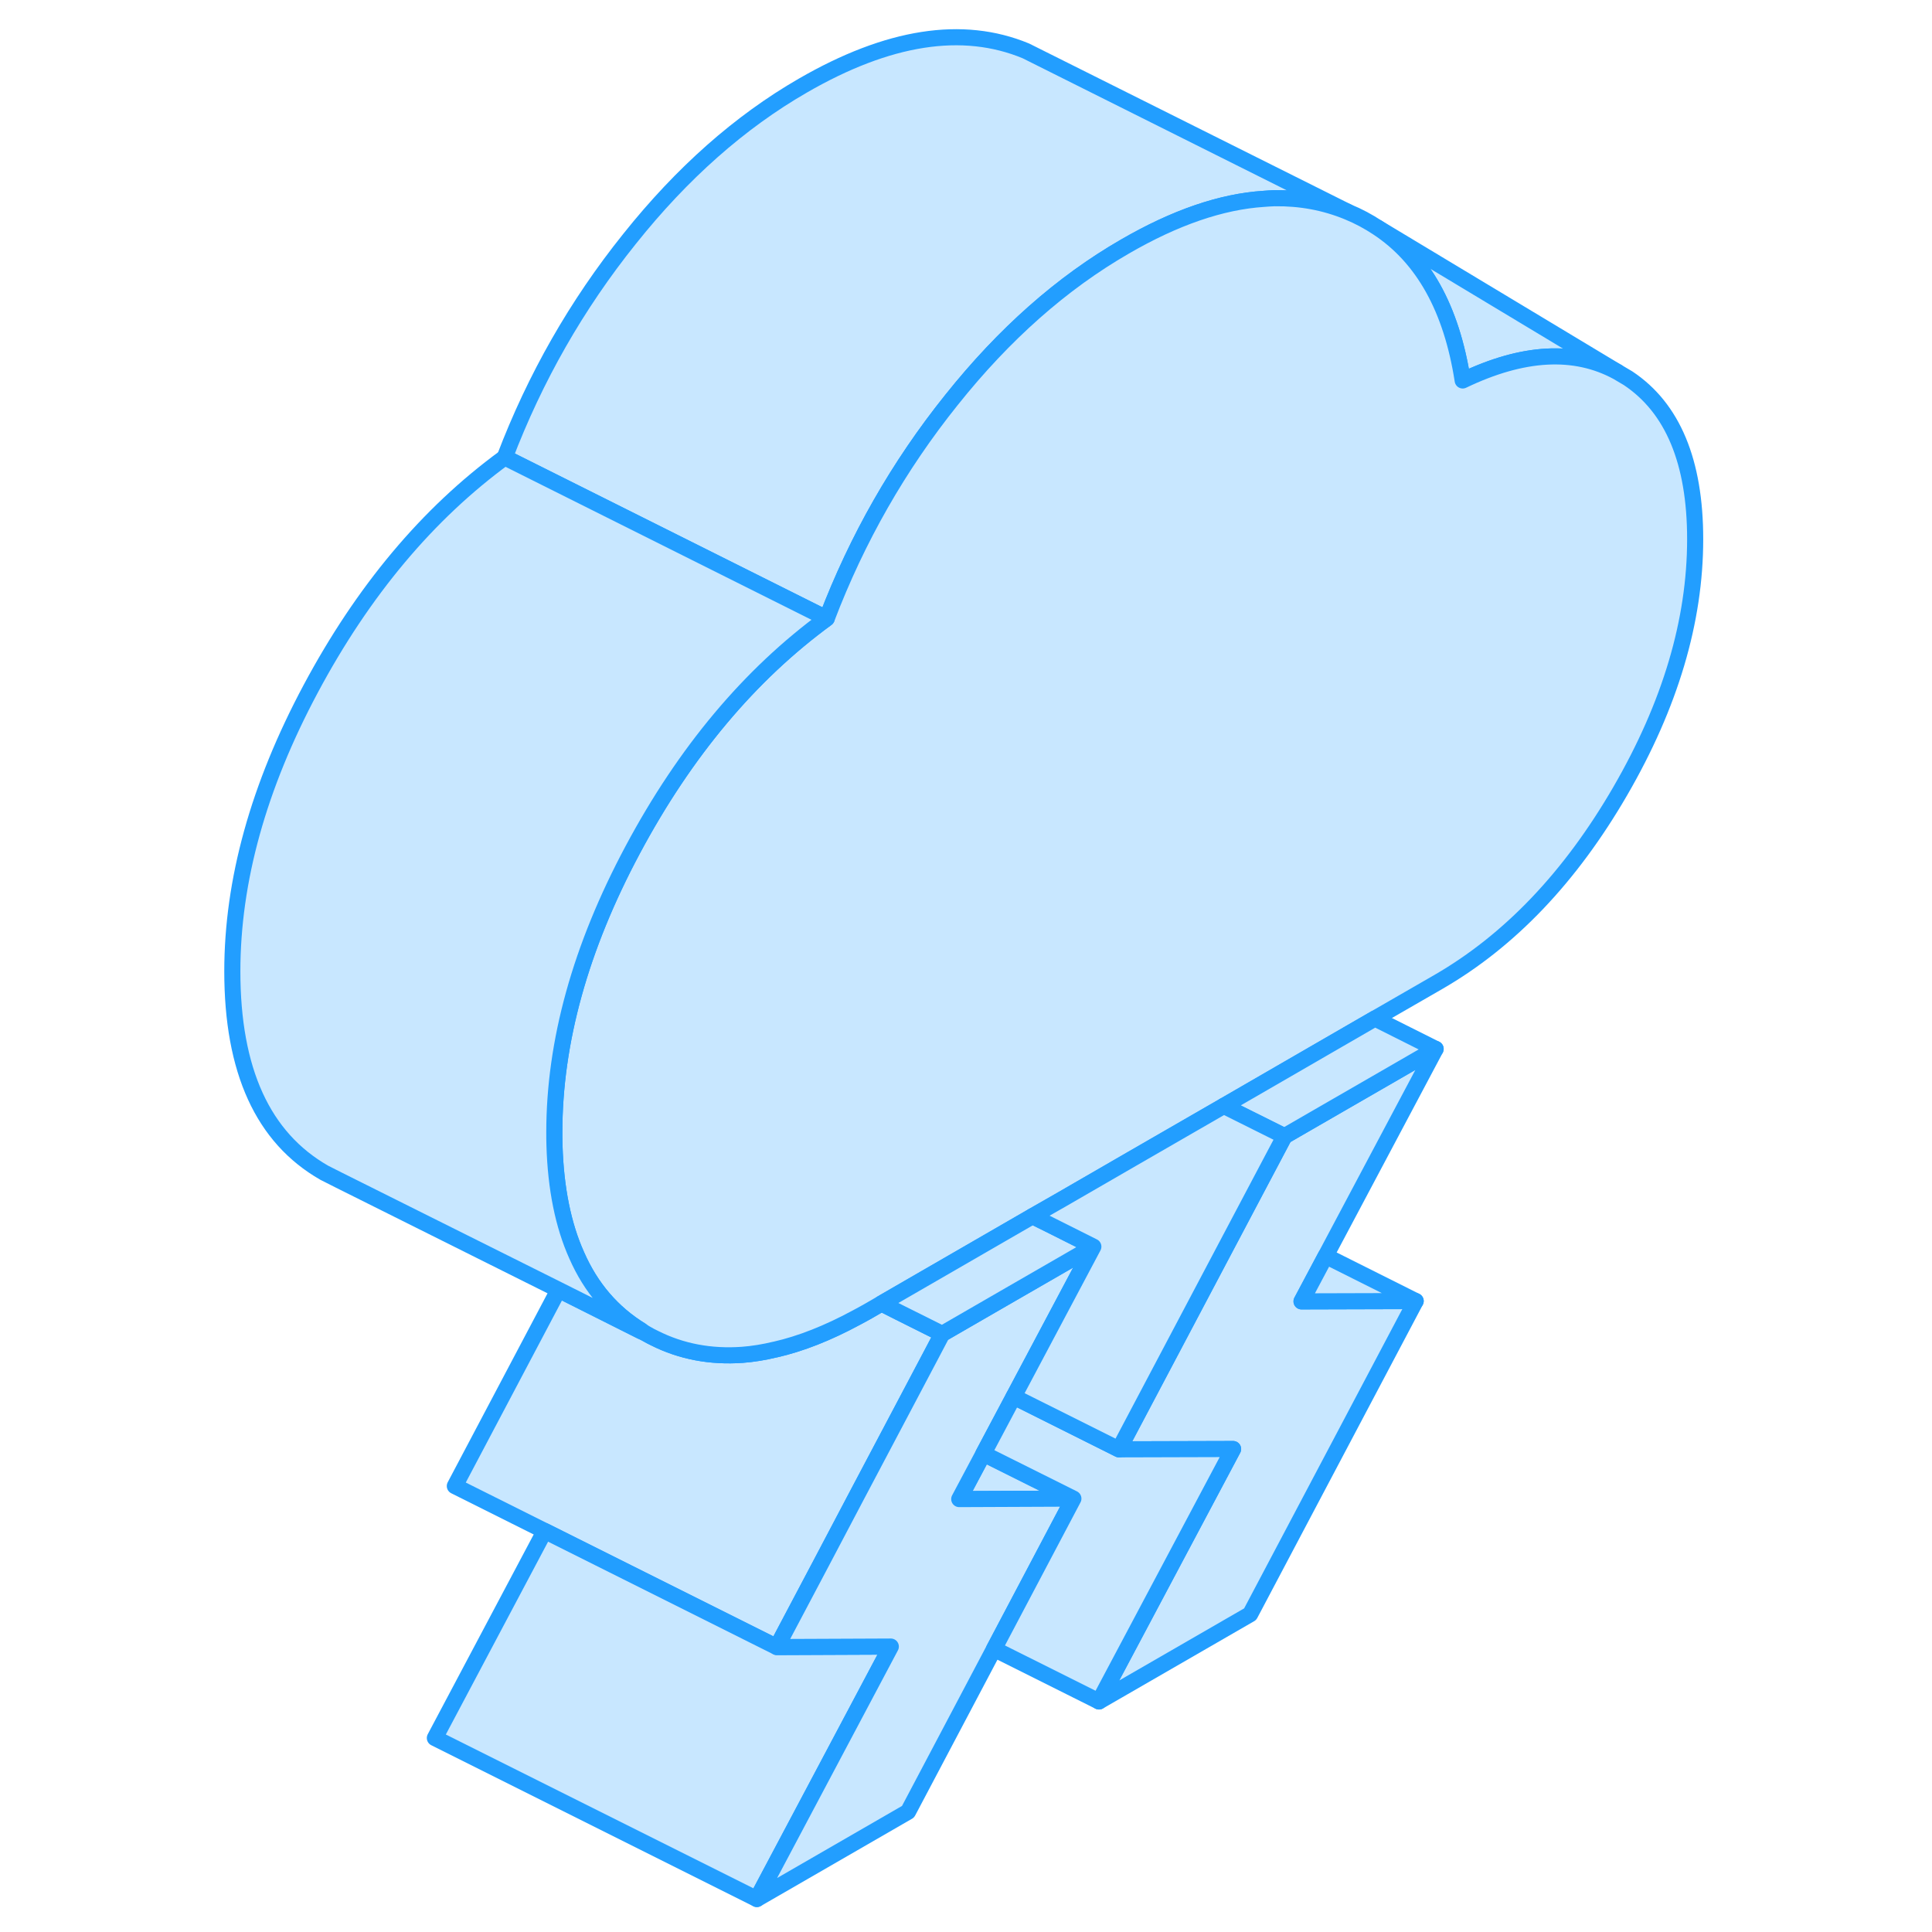 <svg width="48" height="48" viewBox="0 0 96 120" fill="#c8e7ff" xmlns="http://www.w3.org/2000/svg" stroke-width="1px" stroke-linecap="round" stroke-linejoin="round"><path d="M88.46 23.101C85.81 21.661 82.6 21.831 78.85 23.631C78.16 19.171 76.4 16.001 73.55 14.131L88.46 23.101Z" stroke="#229EFF" stroke-linejoin="round"/><path d="M68.84 80.831L75.93 80.811L65.65 100.261L56.26 105.681L64.59 90.001L57.5 90.021L65.2 75.451L67.78 70.571L77.17 65.151L70.34 78.011L68.84 80.831Z" stroke="#229EFF" stroke-linejoin="round"/><path d="M71.72 13.161C70.29 12.571 68.78 12.291 67.17 12.311H67.16C66.94 12.321 66.72 12.331 66.5 12.351C63.86 12.521 60.98 13.511 57.86 15.321C53.96 17.571 50.37 20.741 47.1 24.841C43.82 28.931 41.24 33.451 39.35 38.411L19.35 28.411C21.24 23.451 23.82 18.931 27.1 14.841C30.37 10.741 33.96 7.571 37.86 5.321C43.17 2.251 47.79 1.531 51.72 3.161L53.06 3.831L71.72 13.161Z" stroke="#229EFF" stroke-linejoin="round"/><path d="M46.52 82.851L45.82 84.181L43.95 87.721L41.27 92.791L39.02 97.061L36.25 102.301L26.97 97.661L21.83 95.091L16.25 92.301L22.69 80.111L27.81 82.681L28.14 82.841C28.31 82.941 28.48 83.031 28.65 83.111C30.32 83.951 32.14 84.291 34.11 84.151C34.77 84.101 35.45 83.991 36.15 83.821H36.16C37.74 83.461 39.41 82.801 41.17 81.851C41.42 81.721 41.67 81.581 41.92 81.441L42.75 80.961L43.8 81.491L46.52 82.851Z" stroke="#229EFF" stroke-linejoin="round"/><path d="M93.29 33.491C93.29 38.571 91.74 43.781 88.64 49.131C85.54 54.481 81.77 58.431 77.34 60.991L73.4 63.261L64.01 68.691L58.29 71.991L54 74.471L52.13 75.541L44.41 80.001L42.75 80.961L41.92 81.441C41.67 81.581 41.42 81.721 41.17 81.851C39.41 82.801 37.74 83.461 36.16 83.821H36.15C35.45 83.991 34.77 84.101 34.11 84.151C32.14 84.291 30.32 83.951 28.65 83.111C28.48 83.031 28.31 82.941 28.14 82.841C28.04 82.781 27.93 82.721 27.83 82.641C26.05 81.551 24.71 80.001 23.82 77.971C22.98 76.101 22.52 73.821 22.44 71.141C22.43 70.871 22.43 70.601 22.43 70.331C22.43 64.711 24.05 58.861 27.3 52.781C30.55 46.701 34.56 41.911 39.35 38.411C41.24 33.451 43.82 28.931 47.1 24.841C50.37 20.741 53.96 17.571 57.86 15.321C60.98 13.511 63.86 12.521 66.5 12.351C66.72 12.331 66.94 12.321 67.16 12.311H67.17C68.78 12.291 70.29 12.571 71.72 13.161C72.38 13.431 72.99 13.761 73.55 14.131C76.4 16.001 78.16 19.171 78.85 23.631C82.6 21.831 85.81 21.661 88.46 23.101L89.12 23.491C91.9 25.341 93.29 28.681 93.29 33.491Z" stroke="#229EFF" stroke-linejoin="round"/><path d="M27.3 52.781C24.05 58.861 22.43 64.711 22.43 70.331C22.43 70.601 22.43 70.871 22.44 71.141C22.52 73.821 22.98 76.101 23.82 77.971C24.71 80.001 26.05 81.551 27.83 82.641L27.81 82.681L22.69 80.111L9.05 73.301L8.14 72.841C4.33 70.661 2.43 66.501 2.43 60.331C2.43 54.711 4.05 48.861 7.3 42.781C10.55 36.701 14.56 31.911 19.35 28.411L39.35 38.411C34.56 41.911 30.55 46.701 27.3 52.781Z" stroke="#229EFF" stroke-linejoin="round"/><path d="M43.33 102.271L35.01 117.951L15.01 107.951L21.83 95.091L26.97 97.661L36.25 102.301L43.33 102.271Z" stroke="#229EFF" stroke-linejoin="round"/><path d="M54.67 93.081L47.58 93.111L49.08 90.291L54.67 93.081Z" stroke="#229EFF" stroke-linejoin="round"/><path d="M47.58 93.111L54.67 93.081L49.74 102.421L44.4 112.531L35.01 117.951L43.33 102.271L36.25 102.301L39.02 97.061L41.27 92.791L43.95 87.721L45.82 84.181L46.52 82.851L50.9 80.321L55.91 77.431L50.96 86.751L49.08 90.291L47.58 93.111Z" stroke="#229EFF" stroke-linejoin="round"/><path d="M64.59 90.001L56.26 105.681L49.74 102.421L54.67 93.081L49.08 90.291L50.96 86.751L57.5 90.021L64.59 90.001Z" stroke="#229EFF" stroke-linejoin="round"/><path d="M77.17 65.151L67.78 70.571L64.01 68.691L73.4 63.261L77.17 65.151Z" stroke="#229EFF" stroke-linejoin="round"/><path d="M55.91 77.431L50.9 80.321L46.52 82.851L43.8 81.491L42.75 80.961L44.41 80.001L52.13 75.541L53.16 76.051L55.91 77.431Z" stroke="#229EFF" stroke-linejoin="round"/><path d="M67.78 70.571L65.2 75.451L57.5 90.021L50.96 86.751L55.91 77.431L53.16 76.051L52.13 75.541L54 74.471L58.29 71.991L64.01 68.691L67.78 70.571Z" stroke="#229EFF" stroke-linejoin="round"/><path d="M75.93 80.811L68.84 80.831L70.34 78.011L75.93 80.811Z" stroke="#229EFF" stroke-linejoin="round"/></svg>